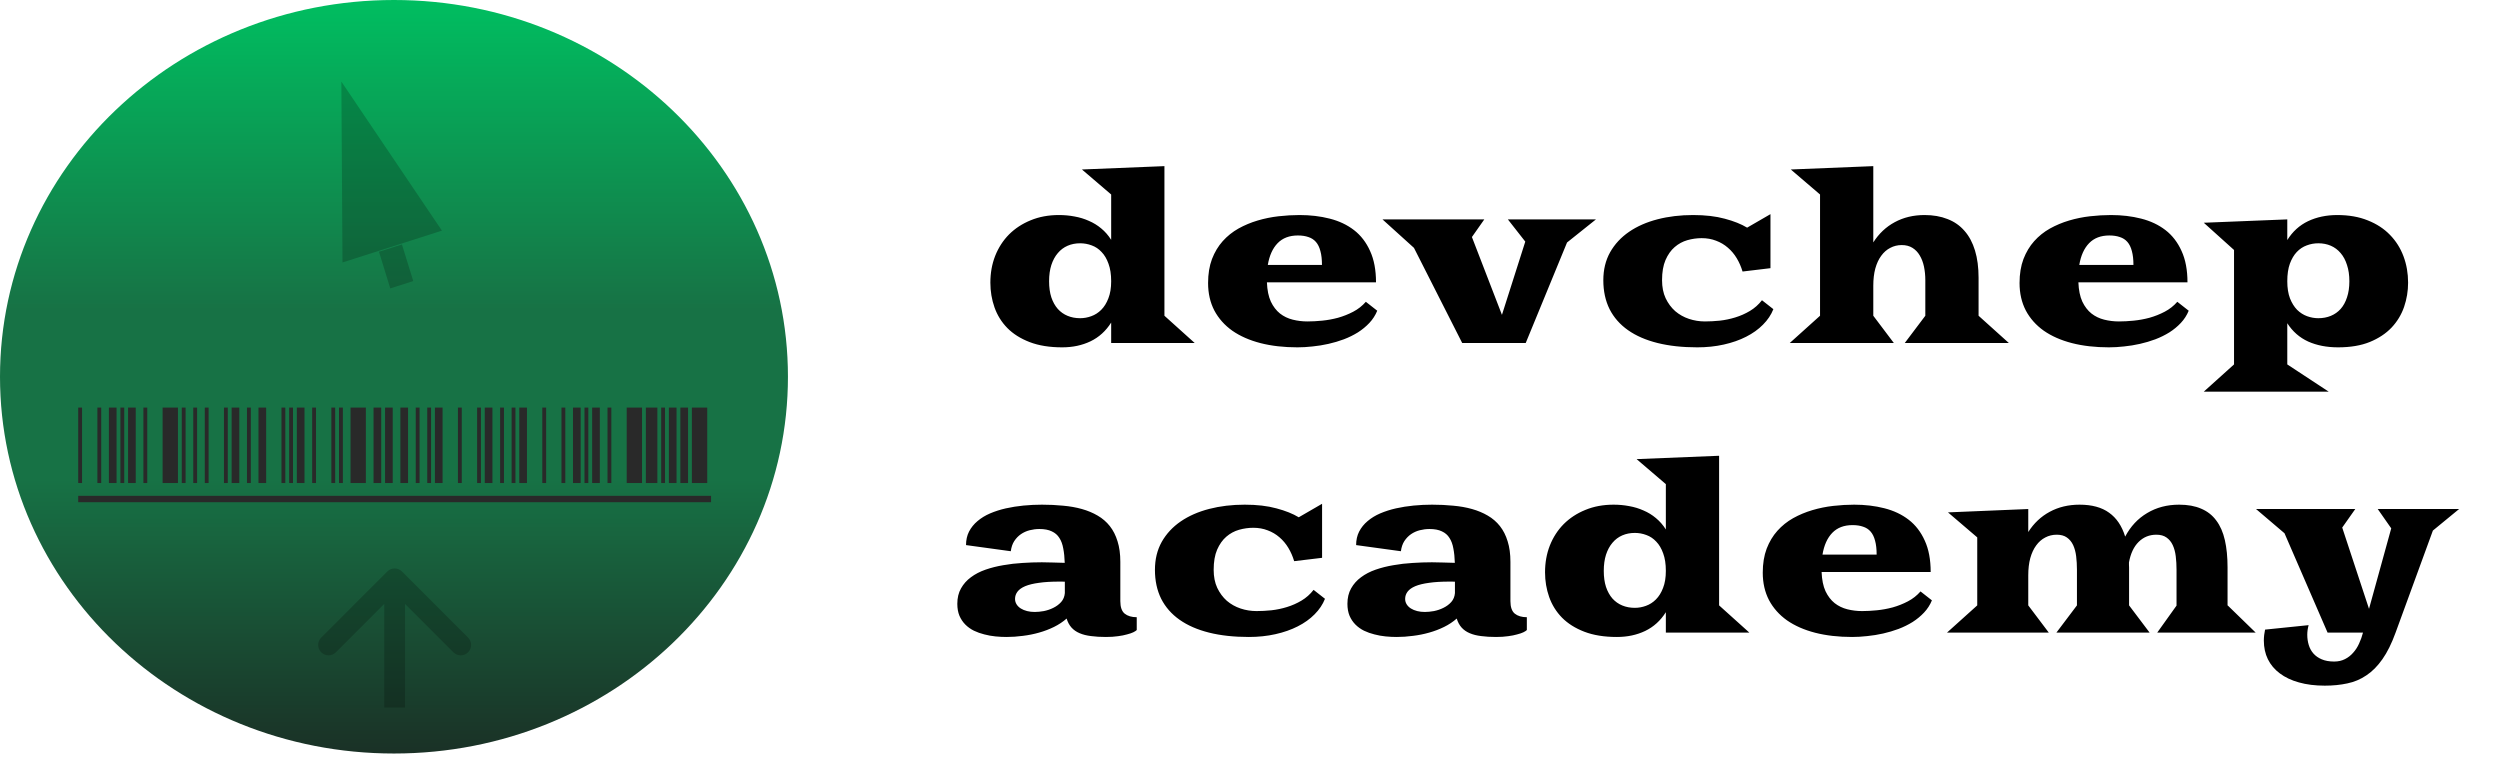 <svg width="328" height="102" viewBox="0 0 328 102" fill="none" xmlns="http://www.w3.org/2000/svg">
<path d="M129.936 37.09C129.936 35.82 130.146 34.648 130.566 33.574C130.996 32.49 131.601 31.553 132.382 30.762C133.173 29.971 134.121 29.351 135.224 28.901C136.328 28.442 137.563 28.213 138.93 28.213C139.633 28.213 140.317 28.276 140.981 28.403C141.645 28.52 142.27 28.711 142.856 28.975C143.452 29.229 143.994 29.561 144.482 29.971C144.98 30.381 145.415 30.879 145.786 31.465V25.518L141.948 22.236L152.773 21.797V41.426L156.743 45H145.786V42.319C145.092 43.423 144.189 44.243 143.076 44.78C141.972 45.308 140.737 45.571 139.37 45.571C137.709 45.571 136.284 45.342 135.092 44.883C133.901 44.424 132.924 43.809 132.163 43.037C131.401 42.256 130.839 41.352 130.478 40.327C130.117 39.302 129.936 38.223 129.936 37.09ZM137.641 36.899C137.641 37.7 137.739 38.403 137.934 39.009C138.139 39.614 138.422 40.122 138.784 40.532C139.145 40.933 139.575 41.235 140.073 41.44C140.571 41.645 141.118 41.748 141.713 41.748C142.211 41.748 142.7 41.66 143.178 41.484C143.667 41.309 144.101 41.03 144.482 40.649C144.873 40.259 145.185 39.756 145.419 39.141C145.664 38.525 145.786 37.778 145.786 36.899C145.786 35.991 145.668 35.225 145.434 34.6C145.209 33.965 144.907 33.452 144.526 33.062C144.155 32.661 143.725 32.373 143.237 32.197C142.749 32.012 142.241 31.919 141.713 31.919C141.118 31.919 140.571 32.026 140.073 32.241C139.575 32.456 139.145 32.778 138.784 33.208C138.422 33.628 138.139 34.15 137.934 34.775C137.739 35.391 137.641 36.099 137.641 36.899ZM158.501 37.134C158.501 35.942 158.671 34.893 159.013 33.984C159.365 33.076 159.834 32.295 160.419 31.641C161.015 30.977 161.704 30.425 162.485 29.985C163.276 29.546 164.116 29.194 165.004 28.931C165.893 28.667 166.806 28.481 167.744 28.374C168.691 28.267 169.609 28.213 170.498 28.213C171.914 28.213 173.232 28.369 174.453 28.682C175.683 28.994 176.748 29.497 177.646 30.19C178.544 30.884 179.248 31.797 179.755 32.93C180.273 34.053 180.532 35.425 180.532 37.046H166.22C166.259 38.062 166.43 38.901 166.733 39.565C167.045 40.22 167.446 40.742 167.934 41.133C168.422 41.514 168.979 41.782 169.604 41.938C170.229 42.095 170.874 42.173 171.538 42.173C172.133 42.173 172.778 42.139 173.471 42.07C174.165 42.002 174.858 41.875 175.551 41.69C176.245 41.494 176.909 41.23 177.543 40.898C178.178 40.566 178.73 40.132 179.199 39.595L180.693 40.767C180.449 41.362 180.107 41.895 179.668 42.363C179.228 42.832 178.725 43.247 178.159 43.608C177.592 43.96 176.977 44.263 176.313 44.517C175.659 44.761 174.985 44.961 174.292 45.117C173.598 45.273 172.905 45.386 172.211 45.454C171.518 45.532 170.854 45.571 170.219 45.571C168.432 45.571 166.816 45.386 165.371 45.015C163.935 44.644 162.705 44.102 161.679 43.389C160.664 42.666 159.877 41.782 159.321 40.737C158.774 39.683 158.501 38.481 158.501 37.134ZM173.442 34.761C173.442 34.038 173.374 33.433 173.237 32.944C173.11 32.446 172.915 32.046 172.651 31.743C172.387 31.44 172.055 31.226 171.655 31.099C171.264 30.962 170.805 30.894 170.278 30.894C169.165 30.894 168.281 31.23 167.626 31.904C166.972 32.578 166.543 33.53 166.337 34.761H173.442ZM185.512 32.52L181.381 28.784H194.741L193.115 31.099L197.055 41.309L200.117 31.699L197.832 28.784H209.389L205.595 31.816L200.175 45H191.84L185.512 32.52ZM210.356 36.768C210.356 35.381 210.654 34.155 211.25 33.091C211.855 32.026 212.685 31.133 213.74 30.41C214.794 29.688 216.04 29.141 217.475 28.77C218.911 28.398 220.463 28.213 222.133 28.213C223.735 28.213 225.122 28.374 226.293 28.696C227.475 29.009 228.452 29.399 229.223 29.868L232.285 28.096V35.185L228.623 35.625C228.437 35 228.183 34.419 227.861 33.882C227.539 33.345 227.148 32.881 226.689 32.49C226.24 32.1 225.727 31.797 225.151 31.582C224.575 31.357 223.945 31.245 223.261 31.245C222.636 31.245 222.011 31.333 221.386 31.509C220.771 31.685 220.214 31.987 219.716 32.417C219.228 32.837 218.828 33.403 218.515 34.116C218.212 34.819 218.061 35.703 218.061 36.768C218.061 37.666 218.217 38.452 218.53 39.126C218.852 39.8 219.272 40.366 219.79 40.825C220.317 41.274 220.918 41.611 221.591 41.836C222.265 42.06 222.963 42.173 223.686 42.173C224.301 42.173 224.951 42.139 225.634 42.07C226.328 41.992 227.006 41.851 227.67 41.645C228.344 41.44 228.984 41.157 229.589 40.796C230.195 40.435 230.722 39.966 231.171 39.39L232.666 40.562C232.373 41.304 231.918 41.982 231.303 42.598C230.698 43.213 229.96 43.74 229.091 44.18C228.232 44.619 227.255 44.961 226.162 45.205C225.078 45.449 223.916 45.571 222.675 45.571C220.722 45.571 218.984 45.381 217.46 45C215.937 44.619 214.648 44.058 213.593 43.315C212.539 42.573 211.733 41.655 211.176 40.562C210.629 39.458 210.356 38.193 210.356 36.768ZM238.789 41.426V25.518L234.951 22.236L245.776 21.797V31.802C246.508 30.649 247.446 29.766 248.588 29.15C249.741 28.525 251.044 28.213 252.5 28.213C253.632 28.213 254.638 28.389 255.517 28.74C256.406 29.082 257.148 29.6 257.744 30.293C258.349 30.977 258.808 31.836 259.121 32.871C259.433 33.897 259.589 35.088 259.589 36.445V41.426L263.559 45H249.907L252.602 41.426V36.753C252.602 36.128 252.543 35.537 252.426 34.98C252.309 34.424 252.124 33.935 251.87 33.516C251.626 33.096 251.308 32.764 250.918 32.52C250.527 32.275 250.058 32.153 249.511 32.153C248.964 32.153 248.461 32.275 248.002 32.52C247.543 32.754 247.148 33.101 246.816 33.56C246.484 34.009 246.225 34.565 246.04 35.23C245.864 35.884 245.776 36.636 245.776 37.485V41.426L248.471 45H234.819L238.789 41.426ZM264.965 37.134C264.965 35.942 265.136 34.893 265.478 33.984C265.83 33.076 266.298 32.295 266.884 31.641C267.48 30.977 268.168 30.425 268.95 29.985C269.741 29.546 270.581 29.194 271.469 28.931C272.358 28.667 273.271 28.481 274.209 28.374C275.156 28.267 276.074 28.213 276.962 28.213C278.378 28.213 279.697 28.369 280.918 28.682C282.148 28.994 283.212 29.497 284.111 30.19C285.009 30.884 285.712 31.797 286.22 32.93C286.738 34.053 286.997 35.425 286.997 37.046H272.685C272.724 38.062 272.895 38.901 273.198 39.565C273.51 40.22 273.911 40.742 274.399 41.133C274.887 41.514 275.444 41.782 276.069 41.938C276.694 42.095 277.338 42.173 278.002 42.173C278.598 42.173 279.243 42.139 279.936 42.07C280.629 42.002 281.323 41.875 282.016 41.69C282.71 41.494 283.374 41.23 284.008 40.898C284.643 40.566 285.195 40.132 285.664 39.595L287.158 40.767C286.914 41.362 286.572 41.895 286.132 42.363C285.693 42.832 285.19 43.247 284.624 43.608C284.057 43.96 283.442 44.263 282.778 44.517C282.124 44.761 281.45 44.961 280.756 45.117C280.063 45.273 279.37 45.386 278.676 45.454C277.983 45.532 277.319 45.571 276.684 45.571C274.897 45.571 273.281 45.386 271.835 45.015C270.4 44.644 269.169 44.102 268.144 43.389C267.128 42.666 266.342 41.782 265.786 40.737C265.239 39.683 264.965 38.481 264.965 37.134ZM279.907 34.761C279.907 34.038 279.838 33.433 279.702 32.944C279.575 32.446 279.379 32.046 279.116 31.743C278.852 31.44 278.52 31.226 278.12 31.099C277.729 30.962 277.27 30.894 276.743 30.894C275.629 30.894 274.746 31.23 274.091 31.904C273.437 32.578 273.007 33.53 272.802 34.761H279.907ZM293.105 32.798L289.135 29.224L300.092 28.784V31.494C300.786 30.381 301.694 29.556 302.817 29.019C303.95 28.481 305.229 28.213 306.655 28.213C308.168 28.213 309.501 28.447 310.654 28.916C311.816 29.375 312.788 30.01 313.569 30.82C314.35 31.621 314.941 32.559 315.341 33.633C315.742 34.707 315.942 35.859 315.942 37.09C315.942 38.184 315.766 39.243 315.415 40.269C315.063 41.284 314.516 42.188 313.774 42.978C313.032 43.76 312.08 44.39 310.918 44.868C309.765 45.337 308.378 45.571 306.757 45.571C305.273 45.571 303.964 45.317 302.832 44.81C301.699 44.292 300.786 43.491 300.092 42.407V47.812L305.527 51.387H289.135L293.105 47.812V32.798ZM300.092 36.899C300.092 37.778 300.21 38.525 300.444 39.141C300.688 39.756 301.001 40.259 301.381 40.649C301.772 41.03 302.207 41.309 302.685 41.484C303.173 41.66 303.667 41.748 304.165 41.748C304.76 41.748 305.307 41.645 305.805 41.44C306.303 41.235 306.733 40.933 307.094 40.532C307.456 40.122 307.734 39.614 307.929 39.009C308.134 38.403 308.237 37.7 308.237 36.899C308.237 36.099 308.134 35.391 307.929 34.775C307.734 34.15 307.456 33.628 307.094 33.208C306.733 32.778 306.303 32.456 305.805 32.241C305.307 32.026 304.76 31.919 304.165 31.919C303.637 31.919 303.129 32.012 302.641 32.197C302.153 32.373 301.718 32.661 301.337 33.062C300.966 33.452 300.664 33.965 300.429 34.6C300.205 35.225 300.092 35.991 300.092 36.899ZM125.6 79.221C125.6 78.439 125.761 77.766 126.084 77.199C126.406 76.623 126.84 76.135 127.387 75.734C127.934 75.324 128.574 74.992 129.306 74.738C130.039 74.484 130.815 74.289 131.635 74.152C132.456 74.006 133.295 73.908 134.155 73.859C135.024 73.801 135.869 73.772 136.689 73.772C137.148 73.772 137.631 73.781 138.139 73.801C138.657 73.811 139.174 73.825 139.692 73.845C139.672 73.142 139.609 72.517 139.501 71.97C139.404 71.413 139.233 70.949 138.989 70.578C138.754 70.197 138.422 69.909 137.993 69.714C137.573 69.509 137.031 69.406 136.367 69.406C135.937 69.406 135.512 69.46 135.092 69.567C134.672 69.675 134.292 69.846 133.95 70.08C133.608 70.314 133.315 70.617 133.071 70.988C132.836 71.35 132.685 71.794 132.617 72.321L126.743 71.516C126.743 70.852 126.875 70.261 127.138 69.743C127.412 69.216 127.783 68.757 128.251 68.366C128.72 67.966 129.272 67.629 129.907 67.356C130.551 67.082 131.24 66.862 131.972 66.696C132.714 66.53 133.486 66.408 134.287 66.33C135.097 66.252 135.903 66.213 136.704 66.213C137.67 66.213 138.593 66.257 139.472 66.345C140.361 66.423 141.186 66.569 141.948 66.784C142.709 66.999 143.398 67.287 144.013 67.648C144.638 68.01 145.17 68.469 145.61 69.025C146.049 69.582 146.386 70.246 146.621 71.018C146.865 71.789 146.987 72.688 146.987 73.713V78.869C146.987 79.65 147.177 80.197 147.558 80.51C147.949 80.822 148.476 80.978 149.14 80.978V82.663C149.052 82.751 148.901 82.849 148.686 82.956C148.481 83.054 148.208 83.147 147.866 83.234C147.534 83.332 147.138 83.41 146.679 83.469C146.22 83.537 145.693 83.571 145.097 83.571C144.375 83.571 143.725 83.532 143.149 83.454C142.573 83.386 142.07 83.259 141.64 83.073C141.22 82.897 140.869 82.653 140.585 82.341C140.302 82.028 140.087 81.633 139.941 81.154C139.453 81.584 138.901 81.95 138.286 82.253C137.67 82.556 137.016 82.805 136.323 83C135.639 83.195 134.931 83.337 134.199 83.425C133.476 83.522 132.763 83.571 132.06 83.571C131.591 83.571 131.108 83.547 130.61 83.498C130.112 83.449 129.624 83.361 129.145 83.234C128.667 83.117 128.212 82.956 127.783 82.751C127.353 82.536 126.977 82.268 126.655 81.945C126.333 81.623 126.074 81.237 125.878 80.788C125.693 80.339 125.6 79.816 125.6 79.221ZM133.173 78.576C133.173 78.84 133.242 79.079 133.378 79.294C133.515 79.509 133.701 79.689 133.935 79.836C134.169 79.982 134.443 80.095 134.755 80.173C135.068 80.251 135.4 80.29 135.751 80.29C136.113 80.29 136.513 80.251 136.953 80.173C137.392 80.085 137.807 79.943 138.198 79.748C138.598 79.553 138.94 79.299 139.223 78.986C139.506 78.664 139.668 78.273 139.707 77.814V76.32C139.57 76.311 139.438 76.306 139.311 76.306C139.194 76.306 139.082 76.306 138.974 76.306C137.929 76.306 137.041 76.359 136.308 76.467C135.576 76.564 134.975 76.711 134.506 76.906C134.047 77.102 133.71 77.341 133.496 77.624C133.281 77.907 133.173 78.225 133.173 78.576ZM151.528 74.768C151.528 73.381 151.826 72.155 152.421 71.091C153.027 70.026 153.857 69.133 154.912 68.41C155.966 67.688 157.211 67.141 158.647 66.769C160.083 66.398 161.635 66.213 163.305 66.213C164.907 66.213 166.293 66.374 167.465 66.696C168.647 67.009 169.624 67.399 170.395 67.868L173.457 66.096V73.186L169.794 73.625C169.609 73 169.355 72.419 169.033 71.882C168.71 71.345 168.32 70.881 167.861 70.49C167.412 70.1 166.899 69.797 166.323 69.582C165.747 69.357 165.117 69.245 164.433 69.245C163.808 69.245 163.183 69.333 162.558 69.509C161.943 69.685 161.386 69.987 160.888 70.417C160.4 70.837 160 71.403 159.687 72.116C159.384 72.819 159.233 73.703 159.233 74.768C159.233 75.666 159.389 76.452 159.702 77.126C160.024 77.8 160.444 78.366 160.961 78.825C161.489 79.274 162.089 79.611 162.763 79.836C163.437 80.061 164.135 80.173 164.858 80.173C165.473 80.173 166.123 80.139 166.806 80.07C167.5 79.992 168.178 79.851 168.842 79.645C169.516 79.44 170.156 79.157 170.761 78.796C171.367 78.435 171.894 77.966 172.343 77.39L173.837 78.561C173.544 79.304 173.09 79.982 172.475 80.598C171.87 81.213 171.132 81.74 170.263 82.18C169.404 82.619 168.427 82.961 167.334 83.205C166.25 83.449 165.087 83.571 163.847 83.571C161.894 83.571 160.156 83.381 158.632 83C157.109 82.619 155.82 82.058 154.765 81.315C153.71 80.573 152.905 79.655 152.348 78.561C151.801 77.458 151.528 76.193 151.528 74.768ZM176.782 79.221C176.782 78.439 176.943 77.766 177.265 77.199C177.587 76.623 178.022 76.135 178.569 75.734C179.116 75.324 179.755 74.992 180.488 74.738C181.22 74.484 181.997 74.289 182.817 74.152C183.637 74.006 184.477 73.908 185.336 73.859C186.206 73.801 187.05 73.772 187.871 73.772C188.33 73.772 188.813 73.781 189.321 73.801C189.838 73.811 190.356 73.825 190.874 73.845C190.854 73.142 190.791 72.517 190.683 71.97C190.585 71.413 190.415 70.949 190.17 70.578C189.936 70.197 189.604 69.909 189.174 69.714C188.754 69.509 188.212 69.406 187.548 69.406C187.119 69.406 186.694 69.46 186.274 69.567C185.854 69.675 185.473 69.846 185.131 70.08C184.79 70.314 184.497 70.617 184.252 70.988C184.018 71.35 183.867 71.794 183.798 72.321L177.924 71.516C177.924 70.852 178.056 70.261 178.32 69.743C178.593 69.216 178.964 68.757 179.433 68.366C179.902 67.966 180.454 67.629 181.088 67.356C181.733 67.082 182.421 66.862 183.154 66.696C183.896 66.53 184.668 66.408 185.468 66.33C186.279 66.252 187.084 66.213 187.885 66.213C188.852 66.213 189.775 66.257 190.654 66.345C191.543 66.423 192.368 66.569 193.129 66.784C193.891 66.999 194.58 67.287 195.195 67.648C195.82 68.01 196.352 68.469 196.792 69.025C197.231 69.582 197.568 70.246 197.802 71.018C198.046 71.789 198.168 72.688 198.168 73.713V78.869C198.168 79.65 198.359 80.197 198.74 80.51C199.13 80.822 199.658 80.978 200.322 80.978V82.663C200.234 82.751 200.083 82.849 199.868 82.956C199.663 83.054 199.389 83.147 199.047 83.234C198.715 83.332 198.32 83.41 197.861 83.469C197.402 83.537 196.875 83.571 196.279 83.571C195.556 83.571 194.907 83.532 194.331 83.454C193.754 83.386 193.251 83.259 192.822 83.073C192.402 82.897 192.05 82.653 191.767 82.341C191.484 82.028 191.269 81.633 191.123 81.154C190.634 81.584 190.083 81.95 189.467 82.253C188.852 82.556 188.198 82.805 187.504 83C186.821 83.195 186.113 83.337 185.38 83.425C184.658 83.522 183.945 83.571 183.242 83.571C182.773 83.571 182.29 83.547 181.792 83.498C181.293 83.449 180.805 83.361 180.327 83.234C179.848 83.117 179.394 82.956 178.964 82.751C178.535 82.536 178.159 82.268 177.836 81.945C177.514 81.623 177.255 81.237 177.06 80.788C176.875 80.339 176.782 79.816 176.782 79.221ZM184.355 78.576C184.355 78.84 184.423 79.079 184.56 79.294C184.697 79.509 184.882 79.689 185.117 79.836C185.351 79.982 185.625 80.095 185.937 80.173C186.25 80.251 186.582 80.29 186.933 80.29C187.294 80.29 187.695 80.251 188.134 80.173C188.574 80.085 188.989 79.943 189.379 79.748C189.78 79.553 190.122 79.299 190.405 78.986C190.688 78.664 190.849 78.273 190.888 77.814V76.32C190.751 76.311 190.62 76.306 190.493 76.306C190.376 76.306 190.263 76.306 190.156 76.306C189.111 76.306 188.222 76.359 187.49 76.467C186.757 76.564 186.157 76.711 185.688 76.906C185.229 77.102 184.892 77.341 184.677 77.624C184.462 77.907 184.355 78.225 184.355 78.576ZM202.709 75.09C202.709 73.82 202.919 72.648 203.339 71.574C203.769 70.49 204.375 69.553 205.156 68.762C205.947 67.971 206.894 67.351 207.998 66.901C209.101 66.442 210.336 66.213 211.704 66.213C212.407 66.213 213.09 66.276 213.754 66.403C214.418 66.52 215.043 66.711 215.629 66.975C216.225 67.228 216.767 67.561 217.255 67.971C217.753 68.381 218.188 68.879 218.559 69.465V63.518L214.721 60.236L225.546 59.797V79.426L229.516 83H218.559V80.319C217.866 81.423 216.962 82.243 215.849 82.78C214.746 83.308 213.51 83.571 212.143 83.571C210.483 83.571 209.057 83.342 207.866 82.883C206.674 82.424 205.698 81.809 204.936 81.037C204.174 80.256 203.613 79.353 203.251 78.327C202.89 77.302 202.709 76.223 202.709 75.09ZM210.415 74.899C210.415 75.7 210.512 76.403 210.708 77.009C210.913 77.614 211.196 78.122 211.557 78.532C211.918 78.933 212.348 79.235 212.846 79.44C213.344 79.645 213.891 79.748 214.487 79.748C214.985 79.748 215.473 79.66 215.952 79.484C216.44 79.309 216.875 79.03 217.255 78.649C217.646 78.259 217.959 77.756 218.193 77.141C218.437 76.525 218.559 75.778 218.559 74.899C218.559 73.991 218.442 73.225 218.208 72.6C217.983 71.965 217.68 71.452 217.299 71.061C216.928 70.661 216.499 70.373 216.01 70.197C215.522 70.012 215.014 69.919 214.487 69.919C213.891 69.919 213.344 70.026 212.846 70.241C212.348 70.456 211.918 70.778 211.557 71.208C211.196 71.628 210.913 72.15 210.708 72.775C210.512 73.391 210.415 74.099 210.415 74.899ZM231.274 75.134C231.274 73.942 231.445 72.893 231.787 71.984C232.138 71.076 232.607 70.295 233.193 69.641C233.789 68.977 234.477 68.425 235.258 67.985C236.049 67.546 236.889 67.194 237.778 66.931C238.667 66.667 239.58 66.481 240.517 66.374C241.464 66.267 242.382 66.213 243.271 66.213C244.687 66.213 246.005 66.369 247.226 66.682C248.457 66.994 249.521 67.497 250.419 68.19C251.318 68.884 252.021 69.797 252.529 70.93C253.046 72.053 253.305 73.425 253.305 75.046H238.994C239.033 76.061 239.204 76.901 239.506 77.565C239.819 78.22 240.219 78.742 240.708 79.133C241.196 79.514 241.752 79.782 242.377 79.939C243.002 80.095 243.647 80.173 244.311 80.173C244.907 80.173 245.551 80.139 246.245 80.07C246.938 80.002 247.631 79.875 248.325 79.689C249.018 79.494 249.682 79.231 250.317 78.898C250.952 78.566 251.503 78.132 251.972 77.595L253.466 78.767C253.222 79.362 252.88 79.894 252.441 80.363C252.001 80.832 251.499 81.247 250.932 81.608C250.366 81.96 249.751 82.263 249.086 82.517C248.432 82.761 247.758 82.961 247.065 83.117C246.372 83.273 245.678 83.386 244.985 83.454C244.292 83.532 243.627 83.571 242.993 83.571C241.206 83.571 239.589 83.386 238.144 83.015C236.709 82.644 235.478 82.102 234.453 81.389C233.437 80.666 232.651 79.782 232.094 78.737C231.547 77.683 231.274 76.481 231.274 75.134ZM246.215 72.761C246.215 72.038 246.147 71.433 246.01 70.944C245.883 70.446 245.688 70.046 245.424 69.743C245.161 69.44 244.829 69.226 244.428 69.099C244.038 68.962 243.579 68.894 243.051 68.894C241.938 68.894 241.054 69.231 240.4 69.904C239.746 70.578 239.316 71.53 239.111 72.761H246.215ZM259.414 79.426V70.505L255.576 67.224L266.108 66.784V69.802C266.84 68.649 267.778 67.766 268.92 67.15C270.073 66.525 271.376 66.213 272.832 66.213C274.453 66.213 275.747 66.564 276.713 67.268C277.69 67.961 278.393 69.006 278.823 70.402C279.526 69.064 280.488 68.034 281.709 67.311C282.929 66.579 284.326 66.213 285.898 66.213C287.031 66.213 287.998 66.389 288.798 66.74C289.609 67.082 290.268 67.6 290.776 68.293C291.293 68.977 291.669 69.836 291.904 70.871C292.138 71.897 292.255 73.088 292.255 74.445V79.484L292.27 79.426L295.947 83H283.027L285.561 79.455V74.753C285.561 74.128 285.527 73.537 285.459 72.981C285.39 72.424 285.258 71.936 285.063 71.516C284.868 71.096 284.594 70.764 284.243 70.519C283.901 70.275 283.457 70.153 282.91 70.153C282.001 70.153 281.23 70.466 280.595 71.091C279.96 71.716 279.536 72.614 279.321 73.786C279.321 73.894 279.321 74.006 279.321 74.123C279.331 74.231 279.335 74.338 279.335 74.445V79.426L282.031 83H269.799L272.495 79.426V74.753C272.495 74.128 272.46 73.537 272.392 72.981C272.324 72.424 272.192 71.936 271.997 71.516C271.801 71.096 271.528 70.764 271.176 70.519C270.835 70.275 270.39 70.153 269.843 70.153C269.296 70.153 268.793 70.275 268.335 70.519C267.876 70.754 267.48 71.101 267.148 71.56C266.816 72.009 266.557 72.565 266.372 73.23C266.196 73.884 266.108 74.636 266.108 75.485V79.426L268.803 83H255.444L259.414 79.426ZM302.89 82.019C302.773 82.448 302.714 82.868 302.714 83.278C302.714 83.747 302.778 84.191 302.905 84.611C303.032 85.041 303.237 85.417 303.52 85.739C303.803 86.061 304.165 86.315 304.604 86.501C305.053 86.696 305.6 86.794 306.245 86.794C306.782 86.794 307.255 86.686 307.666 86.472C308.076 86.267 308.432 85.988 308.735 85.637C309.047 85.295 309.306 84.894 309.511 84.436C309.726 83.977 309.897 83.498 310.024 83H305.38L299.726 69.963L295.991 66.784H309.013L307.299 69.216L310.815 79.88L313.73 69.318L311.958 66.784H322.636L319.194 69.611L314.301 83C313.784 84.426 313.208 85.588 312.573 86.486C311.938 87.394 311.235 88.103 310.463 88.61C309.702 89.128 308.867 89.48 307.959 89.665C307.06 89.86 306.079 89.958 305.014 89.958C303.745 89.958 302.612 89.816 301.616 89.533C300.629 89.26 299.794 88.864 299.111 88.347C298.427 87.839 297.905 87.219 297.543 86.486C297.192 85.764 297.016 84.948 297.016 84.04C297.016 83.815 297.031 83.571 297.06 83.308C297.099 83.044 297.138 82.81 297.177 82.605L302.89 82.019Z" fill="black"/>
<g clip-path="url(#clip0)">
<path d="M51.69 98.862C80.237 98.862 103.379 76.731 103.379 49.431C103.379 22.131 80.237 0 51.69 0C23.142 0 0 22.131 0 49.431C0 76.731 23.142 98.862 51.69 98.862Z" fill="url(#paint0_linear)"/>
<g filter="url(#filter0_i)">
<path d="M44.786 6.703L57.979 26.259L44.935 30.436L44.786 6.703Z" fill="black" fill-opacity="0.2"/>
<path d="M49.72 29.031L52.735 28.067L54.219 32.874L51.205 33.838L49.72 29.031Z" fill="black" fill-opacity="0.2"/>
</g>
<g filter="url(#filter1_di)">
<path d="M10.262 55.373V45.473H10.765V55.373H10.262ZM12.777 55.373V45.473H13.28V55.373H12.777ZM14.287 55.373V45.473H15.293V55.373H14.287ZM15.797 55.373V45.473H16.3V55.373H15.797ZM16.803 55.373V45.473H17.809V55.373H16.803ZM18.816 55.373V45.473H19.319V55.373H18.816ZM21.333 55.373V45.473H23.345V55.373H21.333ZM23.848 55.373V45.473H24.351V55.373H23.848ZM25.357 55.373V45.473H25.86V55.373H25.357ZM26.868 55.373V45.473H27.371V55.373H26.868ZM29.383 55.373V45.473H29.887V55.373H29.383ZM30.39 55.373V45.473H31.396V55.373H30.39ZM32.403 55.373V45.473H32.906V55.373H32.403ZM33.913 55.373V45.473H34.919V55.373H33.913ZM36.931 55.373V45.473H37.434V55.373H36.931ZM37.938 55.373V45.473H38.442V55.373H37.938ZM38.945 55.373V45.473H39.951V55.373H38.945ZM40.957 55.373V45.473H41.46V55.373H40.957ZM43.474 55.373V45.473H43.977V55.373H43.474ZM44.48 55.373V45.473H44.983V55.373H44.48ZM45.99 55.373V45.473H48.002V55.373H45.99ZM49.009 55.373V45.473H50.016V55.373H49.009ZM50.519 55.373V45.473H51.525V55.373H50.519ZM52.531 55.373V45.473H53.537V55.373H52.531ZM54.545 55.373V45.473H55.048V55.373H54.545ZM56.054 55.373V45.473H56.557V55.373H56.054ZM57.06 55.373V45.473H58.066V55.373H57.06ZM60.08 55.373V45.473H60.583V55.373H60.08ZM62.596 55.373V45.473H63.099V55.373H62.596ZM63.602 55.373V45.473H64.608V55.373H63.602ZM65.616 55.373V45.473H66.119V55.373H65.616ZM67.125 55.373V45.473H67.628V55.373H67.125ZM68.131 55.373V45.473H69.137V55.373H68.131ZM71.151 55.373V45.473H71.654V55.373H71.151ZM73.666 55.373V45.473H74.169V55.373H73.666ZM75.176 55.373V45.473H76.182V55.373H75.176ZM76.686 55.373V45.473H77.189V55.373H76.686ZM77.692 55.373V45.473H78.699V55.373H77.692ZM79.705 55.373V45.473H80.208V55.373H79.705ZM82.222 55.373V45.473H84.234V55.373H82.222ZM84.737 55.373V45.473H86.246V55.373H84.737ZM86.749 55.373V45.473H87.253V55.373H86.749ZM87.757 55.373V45.473H88.763V55.373H87.757ZM89.266 55.373V45.473H90.273V55.373H89.266ZM90.776 55.373V45.473H92.788V55.373H90.776Z" fill="#292929"/>
<path d="M10.262 57.051H93.291V57.89H10.262V57.051Z" fill="#292929"/>
</g>
<g filter="url(#filter2_d)">
<path d="M52.74 70.979C52.208 70.446 51.346 70.446 50.814 70.979L42.142 79.655C41.61 80.188 41.61 81.051 42.142 81.583C42.674 82.115 43.537 82.115 44.069 81.583L51.777 73.871L59.485 81.583C60.017 82.115 60.88 82.115 61.412 81.583C61.944 81.051 61.944 80.188 61.412 79.655L52.74 70.979ZM53.14 88.827V71.943H50.414V88.827H53.14Z" fill="black" fill-opacity="0.2"/>
</g>
</g>
<defs>
<filter id="filter0_i" x="44.786" y="6.703" width="13.193" height="31.135" filterUnits="userSpaceOnUse" color-interpolation-filters="sRGB">
<feFlood flood-opacity="0" result="BackgroundImageFix"/>
<feBlend mode="normal" in="SourceGraphic" in2="BackgroundImageFix" result="shape"/>
<feColorMatrix in="SourceAlpha" type="matrix" values="0 0 0 0 0 0 0 0 0 0 0 0 0 0 0 0 0 0 127 0" result="hardAlpha"/>
<feOffset dy="4"/>
<feGaussianBlur stdDeviation="2"/>
<feComposite in2="hardAlpha" operator="arithmetic" k2="-1" k3="1"/>
<feColorMatrix type="matrix" values="0 0 0 0 0 0 0 0 0 0 0 0 0 0 0 0 0 0 0.3 0"/>
<feBlend mode="normal" in2="shape" result="effect1_innerShadow"/>
</filter>
<filter id="filter1_di" x="6.262" y="45.473" width="91.029" height="20.417" filterUnits="userSpaceOnUse" color-interpolation-filters="sRGB">
<feFlood flood-opacity="0" result="BackgroundImageFix"/>
<feColorMatrix in="SourceAlpha" type="matrix" values="0 0 0 0 0 0 0 0 0 0 0 0 0 0 0 0 0 0 127 0"/>
<feOffset dy="4"/>
<feGaussianBlur stdDeviation="2"/>
<feColorMatrix type="matrix" values="0 0 0 0 0 0 0 0 0 0 0 0 0 0 0 0 0 0 0.25 0"/>
<feBlend mode="normal" in2="BackgroundImageFix" result="effect1_dropShadow"/>
<feBlend mode="normal" in="SourceGraphic" in2="effect1_dropShadow" result="shape"/>
<feColorMatrix in="SourceAlpha" type="matrix" values="0 0 0 0 0 0 0 0 0 0 0 0 0 0 0 0 0 0 127 0" result="hardAlpha"/>
<feOffset dy="4"/>
<feGaussianBlur stdDeviation="2"/>
<feComposite in2="hardAlpha" operator="arithmetic" k2="-1" k3="1"/>
<feColorMatrix type="matrix" values="0 0 0 0 0 0 0 0 0 0 0 0 0 0 0 0 0 0 0.25 0"/>
<feBlend mode="normal" in2="shape" result="effect2_innerShadow"/>
</filter>
<filter id="filter2_d" x="35.743" y="68.579" width="32.068" height="30.248" filterUnits="userSpaceOnUse" color-interpolation-filters="sRGB">
<feFlood flood-opacity="0" result="BackgroundImageFix"/>
<feColorMatrix in="SourceAlpha" type="matrix" values="0 0 0 0 0 0 0 0 0 0 0 0 0 0 0 0 0 0 127 0"/>
<feOffset dy="4"/>
<feGaussianBlur stdDeviation="3"/>
<feColorMatrix type="matrix" values="0 0 0 0 0 0 0 0 0 0 0 0 0 0 0 0 0 0 0.25 0"/>
<feBlend mode="normal" in2="BackgroundImageFix" result="effect1_dropShadow"/>
<feBlend mode="normal" in="SourceGraphic" in2="effect1_dropShadow" result="shape"/>
</filter>
<linearGradient id="paint0_linear" x1="51.69" y1="0" x2="51.69" y2="98.862" gradientUnits="userSpaceOnUse">
<stop offset="0.005" stop-color="#00BD60"/>
<stop offset="0.411" stop-color="#177245"/>
<stop offset="0.635" stop-color="#177245"/>
<stop offset="1" stop-color="#1A3126"/>
</linearGradient>
<clipPath id="clip0">
<rect width="103.554" height="99" fill="white"/>
</clipPath>
</defs>
</svg>
